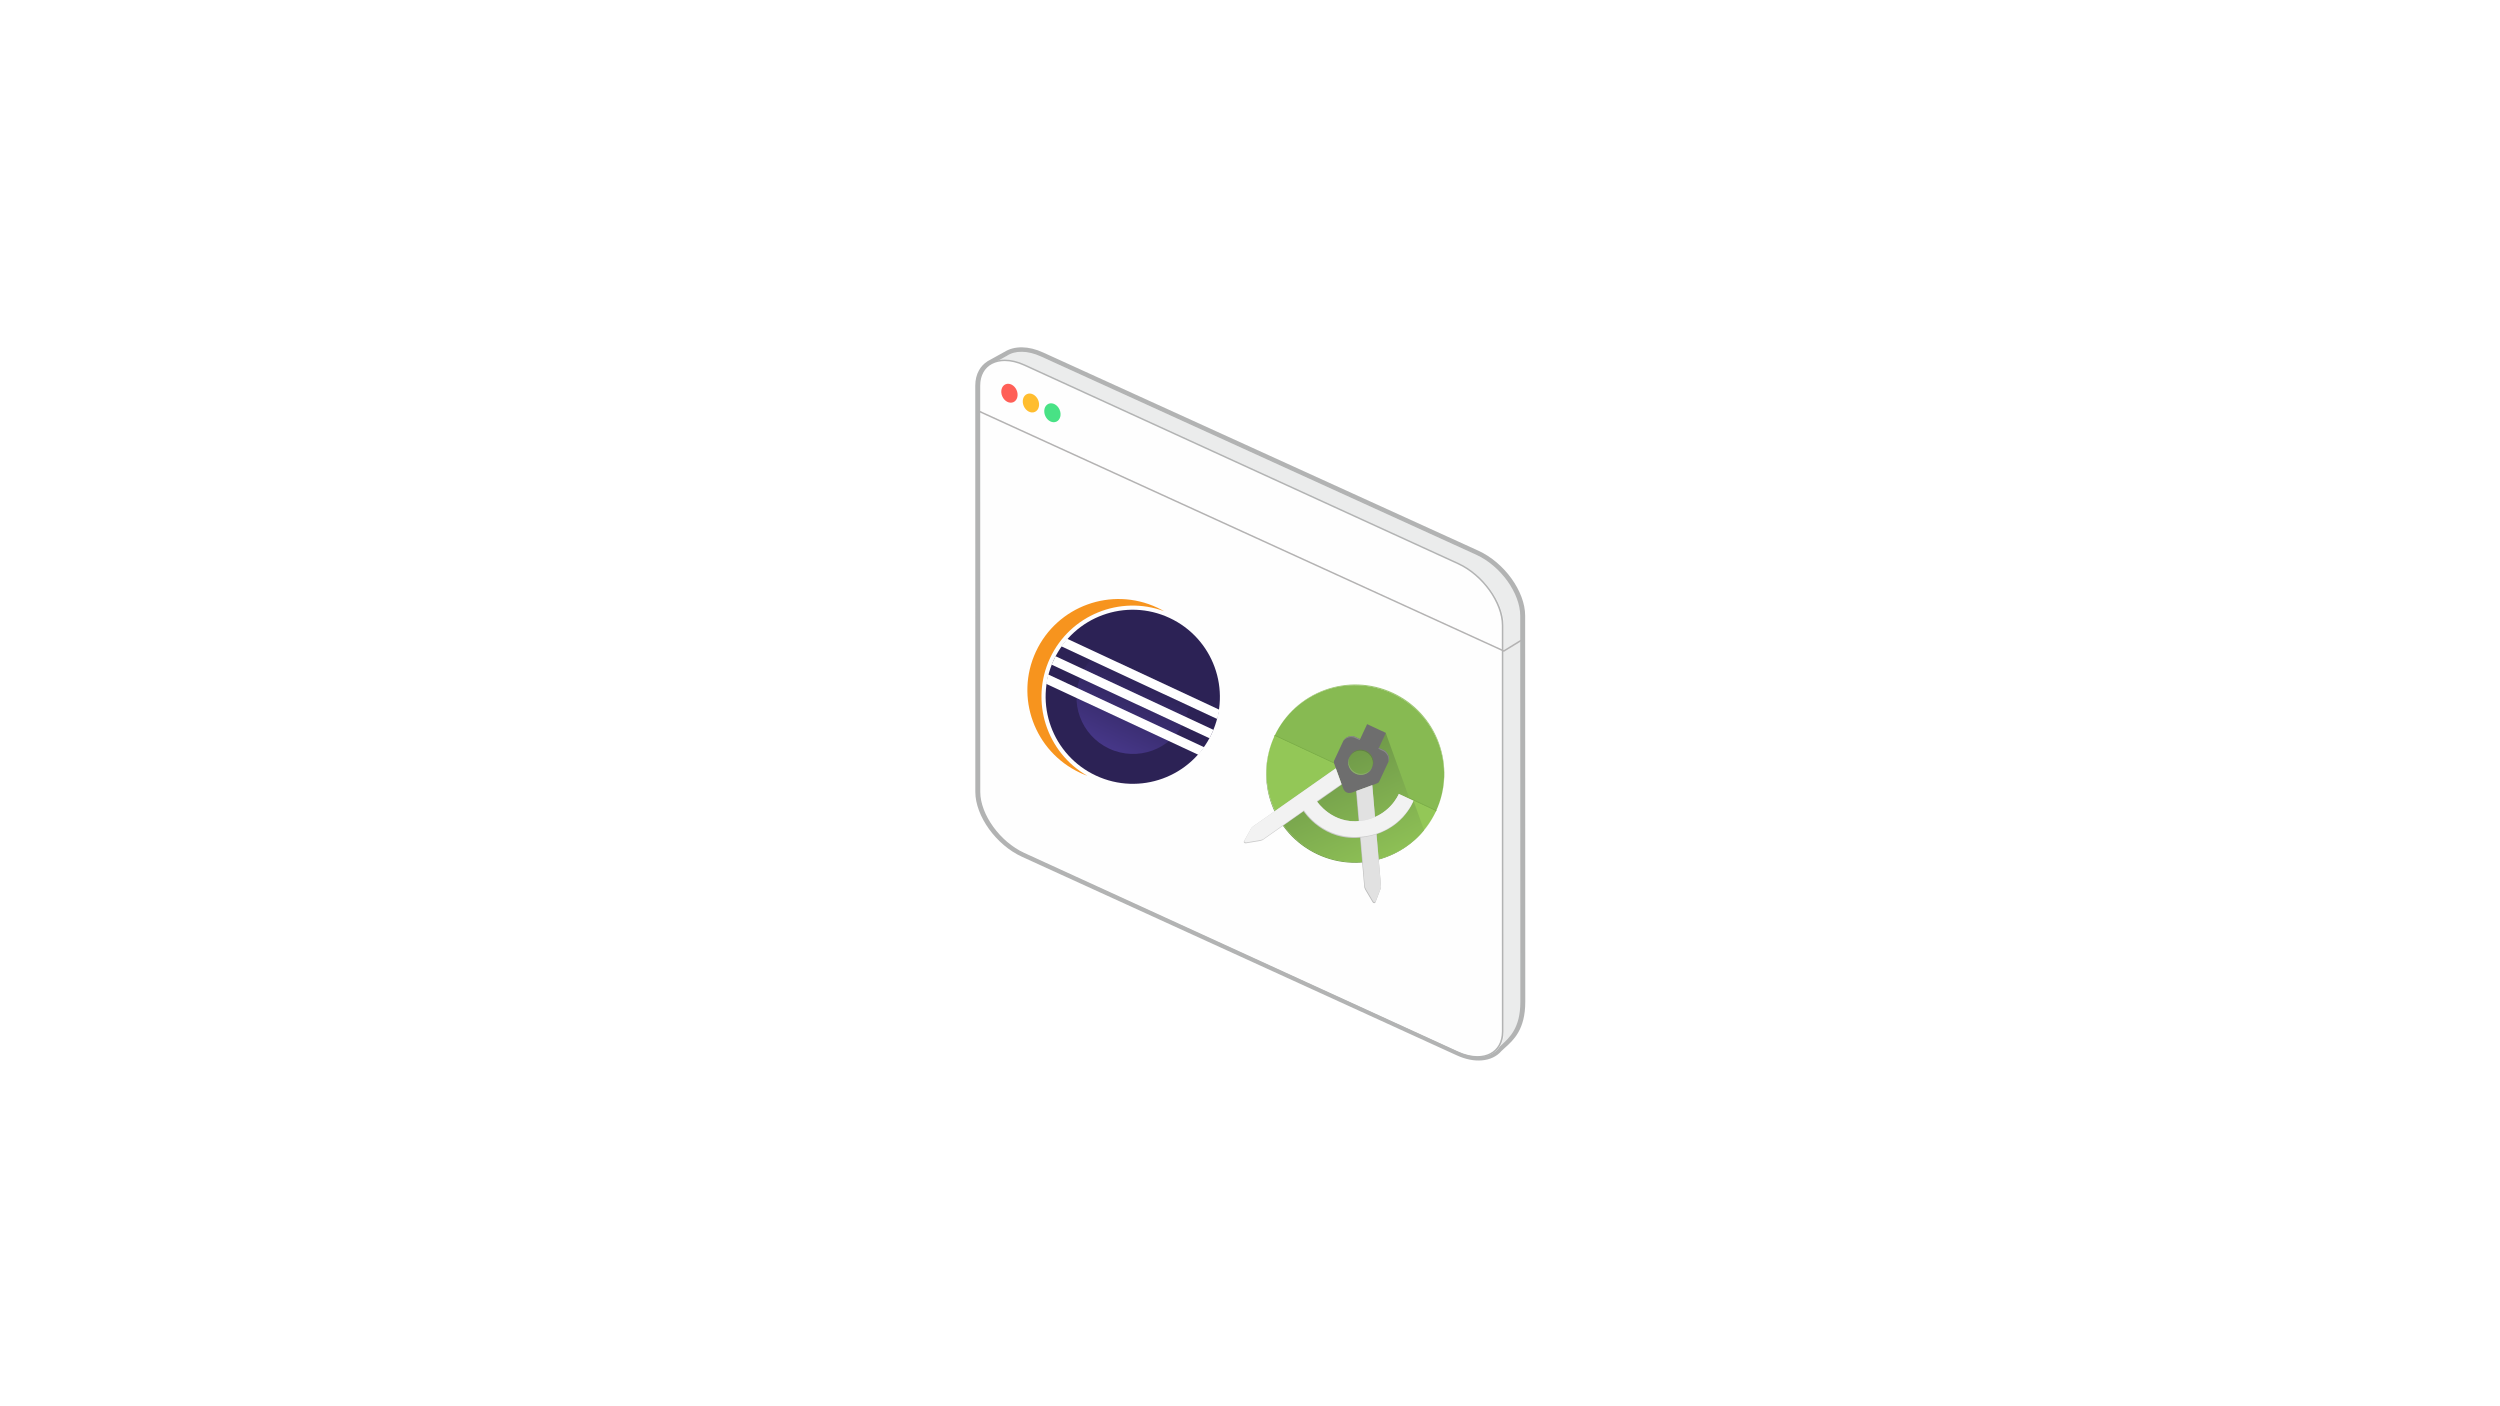<?xml version="1.0" encoding="UTF-8"?>
<svg width="1920px" height="1080px" viewBox="0 0 1920 1080" version="1.1" xmlns="http://www.w3.org/2000/svg" xmlns:xlink="http://www.w3.org/1999/xlink">
    <!-- Generator: Sketch 42 (36781) - http://www.bohemiancoding.com/sketch -->
    <title>iOS Development: XCode</title>
    <desc>Created with Sketch.</desc>
    <defs>
        <linearGradient x1="50%" y1="0%" x2="50%" y2="100%" id="linearGradient-1">
            <stop stop-color="#2C2255" offset="28.42%"></stop>
            <stop stop-color="#463788" offset="100%"></stop>
        </linearGradient>
        <linearGradient x1="90.52%" y1="92.949%" x2="17.981%" y2="22.888%" id="linearGradient-2">
            <stop stop-color="#94C858" offset="0%"></stop>
            <stop stop-color="#6F9949" offset="100%"></stop>
        </linearGradient>
    </defs>
    <g id="Android" stroke="none" stroke-width="1" fill="none" fill-rule="evenodd">
        <g id="7_03">
            <g id="iOS-Development:-XCode">
                <rect id="Rectangle" fill="#FFFFFF" x="0" y="0" width="1920" height="1080"></rect>
                <g id="IDE" transform="translate(749, 266)">
                    <g id="window">
                        <path d="M12.915,12.848 L23.927,6.76 C30.335,2.55 40.022,2.37 50.795,7.275 L385.007,159.519 C403.995,168.166 419.14,189.5 419.14,206.832 L419.233,503.404 C419.233,526.652 407.93,533.212 401.662,539.346 C395.689,546.411 384.196,547.905 371.192,541.985 L37.359,389.483 C18.417,380.836 3.226,359.542 3.226,342.165 L3.184,37.169 L3.184,30.27 C3.184,21.832 6.884,15.832 12.915,12.848 L12.915,12.848 Z" id="Shape" fill="#EBECEC"></path>
                        <path d="M9.26,11.572 L9.26,11.527 L9.922,11.145 C10.298,10.934 10.773,10.677 11.2,10.463 L11.247,10.423 L22.263,4.325 L22.263,4.37 C26.063,1.897 30.765,0.667 36.032,0.75 C41.017,0.836 46.525,2.114 52.222,4.755 L386.427,156.956 C396.397,161.512 405.322,169.304 411.777,178.25 C418.284,187.277 422.317,197.54 422.317,206.825 L422.41,503.398 C422.41,524.728 413.387,532.819 406.652,538.824 C405.699,539.674 404.844,540.444 404.179,541.124 C400.572,545.342 395.352,547.851 389.086,548.364 C383.291,548.872 376.691,547.684 369.76,544.487 L35.939,392.036 C25.968,387.48 17.043,379.684 10.589,370.742 C4.081,361.72 0.049,351.455 0.049,342.167 L0,37.171 L0,30.27 C0,25.669 0.999,21.706 2.849,18.428 C4.357,15.658 6.562,13.3 9.26,11.572 L9.26,11.572 Z M25.587,9.188 L16.516,14.167 L16.562,14.295 L14.428,15.319 C11.909,16.597 9.866,18.469 8.493,20.944 C7.114,23.453 6.308,26.605 6.308,30.268 L6.308,41.929 L6.401,342.163 C6.401,350.341 10.01,359.497 15.897,367.628 C21.785,375.809 29.856,382.877 38.781,386.965 L372.656,539.425 C378.443,542.102 383.905,543.128 388.46,542.746 C392.923,542.363 396.63,540.574 399.145,537.634 L401.329,535.037 L401.655,535.292 L402.182,534.826 C408.116,529.5 416.09,522.39 416.044,503.393 L415.997,206.825 C415.997,198.694 412.344,189.494 406.457,181.317 C400.569,173.183 392.5,166.114 383.575,162.025 L49.372,9.822 C44.485,7.608 39.927,6.499 35.939,6.413 C31.95,6.368 28.485,7.264 25.782,9.053 L25.587,9.181 L25.587,9.188 Z" id="Shape" fill="#B2B3B3"></path>
                        <path d="M16.618,251.715 L16.474,33.674 L12.155,27.116 L16.378,23.88 L12.915,12.848 L23.927,6.76 C30.335,2.55 40.022,2.37 50.795,7.275 L385.007,159.519 C403.995,168.166 419.14,189.5 419.14,206.832 L419.233,503.616 C419.233,526.91 407.93,533.428 401.662,539.558 L80.231,224.031 L16.618,251.715 Z" id="Shape" fill="#EBECEC"></path>
                        <path d="M16,251.715 L15.86,33.803 L11.584,27.413 L11.347,26.989 L11.728,26.69 L15.667,23.704 L12.297,13.017 L12.158,12.589 L12.585,12.376 L23.602,6.285 C26.972,4.071 31.195,2.921 35.99,3.007 C40.592,3.092 45.724,4.327 51.088,6.755 L385.293,158.999 C394.838,163.342 403.428,170.879 409.645,179.483 C415.911,188.168 419.807,198.005 419.807,206.821 L419.853,503.605 C419.9,524.005 411.309,531.707 404.851,537.461 C403.902,538.316 402.952,539.164 402.145,539.936 L401.669,540.399 L401.25,539.931 L80.091,224.715 L16.897,252.226 L15.995,252.608 L15.995,251.715 L16,251.715 Z M17.092,33.674 L17.278,250.822 L79.945,223.523 L80.372,223.306 L80.709,223.649 L401.671,538.739 C402.438,538.019 403.198,537.335 404.002,536.657 C410.222,531.032 418.621,523.54 418.621,503.611 L418.528,206.827 C418.528,198.224 414.731,188.648 408.604,180.084 C402.485,171.651 394.083,164.285 384.728,160.023 L50.514,7.779 C45.289,5.394 40.352,4.247 35.988,4.157 C31.432,4.073 27.442,5.138 24.306,7.226 L24.26,7.266 L13.629,13.102 L16.999,23.752 L17.092,24.089 L16.808,24.348 L12.964,27.244 L17.043,33.375 L17.09,33.674 L17.092,33.674 Z" id="Shape" fill="#B2B3B3"></path>
                        <path d="M3.184,37.166 L3.184,30.27 C3.138,12.889 19.035,5.779 37.977,14.423 L371.808,166.883 C390.796,175.568 405.943,196.862 405.943,214.234 L406.036,519.238 L406.036,526.134 C406.036,543.466 390.185,550.623 371.196,541.974 L37.363,389.483 C18.421,380.836 3.231,359.542 3.231,342.165 L3.184,37.169 L3.184,37.166 Z" id="Shape" fill="#FEFEFE"></path>
                        <path d="M2.517,36.188 L2.517,30.27 C2.517,26.006 3.465,22.35 5.171,19.322 C6.781,16.439 9.236,14.082 12.227,12.549 C15.168,10.974 18.672,10.164 22.605,10.164 C27.339,10.164 32.645,11.357 38.186,13.912 L371.234,166.373 C380.753,170.76 389.327,178.252 395.531,186.897 C401.783,195.587 405.664,205.381 405.664,214.234 L405.717,519.24 L405.717,526.139 C405.717,530.395 404.765,534.058 403.11,537.038 C401.478,539.915 399.031,542.28 396.056,543.855 C393.072,545.385 389.564,546.236 385.681,546.236 C380.949,546.236 375.64,545.003 370.055,542.491 L37.001,389.993 C27.483,385.646 18.912,378.109 12.706,369.509 C6.454,360.82 2.619,350.981 2.619,342.167 L2.526,37.171 L2.526,36.192 L2.517,36.188 Z M3.795,30.27 L3.795,38.1 L3.842,342.165 C3.842,350.769 7.63,360.352 13.743,368.873 C19.851,377.344 28.234,384.712 37.566,389.01 L370.613,541.47 C376.012,543.941 381.125,545.092 385.674,545.092 C389.323,545.092 392.637,544.327 395.389,542.876 C398.18,541.435 400.468,539.228 401.966,536.531 C403.577,533.719 404.43,530.186 404.43,526.136 L404.43,518.261 L404.383,214.241 C404.383,205.635 400.595,196.016 394.482,187.495 C388.377,179.062 379.991,171.655 370.66,167.394 L37.614,14.934 C32.213,12.466 27.146,11.316 22.6,11.316 C18.905,11.316 15.637,12.081 12.843,13.532 C10.073,14.986 7.801,17.19 6.305,19.875 C4.697,22.688 3.795,26.182 3.795,30.27 L3.795,30.27 Z" id="Shape" fill="#B2B3B3"></path>
                        <path d="M26.25,43.5 C29.564,43.5 32.25,40.142 32.25,36 C32.25,31.858 29.564,28.5 26.25,28.5 C22.936,28.5 20.25,31.858 20.25,36 C20.25,40.142 22.936,43.5 26.25,43.5 Z" id="Oval" fill="#FF5F57" transform="translate(26.25, 36) rotate(-24) translate(-26.25, -36) "></path>
                        <path d="M42.75,51 C46.064,51 48.75,47.642 48.75,43.5 C48.75,39.358 46.064,36 42.75,36 C39.436,36 36.75,39.358 36.75,43.5 C36.75,47.642 39.436,51 42.75,51 Z" id="Oval" fill="#FFBD2F" transform="translate(42.75, 43.5) rotate(-24) translate(-42.75, -43.5) "></path>
                        <path d="M59.25,58.5 C62.564,58.5 65.25,55.142 65.25,51 C65.25,46.858 62.564,43.5 59.25,43.5 C55.936,43.5 53.25,46.858 53.25,51 C53.25,55.142 55.936,58.5 59.25,58.5 Z" id="Oval" fill="#48E285" transform="translate(59.25, 51) rotate(-24) translate(-59.25, -51) "></path>
                        <polygon id="Shape" fill="#B3B2B2" points="3.468 49.471 405.899 233.319 418.807 225.354 419.518 226.333 406.322 234.417 405.989 234.631 405.659 234.46 2.901 50.498"></polygon>
                    </g>
                    <g id="Eclipse" transform="translate(114.103, 265.927) rotate(25) translate(-114.103, -265.927) translate(39.603, 195.927)">
                        <ellipse id="Oval" fill="#2C2255" cx="82.07" cy="70" rx="66.93" ry="66.818"></ellipse>
                        <ellipse id="Oval-2" fill="url(#linearGradient-1)" cx="82.468" cy="70.398" rx="43.425" ry="43.352"></ellipse>
                        <path d="M76.094,0.251 C74.124,0.085 72.131,5.65204449e-15 70.118,5.65204449e-15 C31.393,5.65204449e-15 0,31.34 0,70 C0,108.66 31.393,140 70.118,140 C72.131,140 74.124,139.915 76.094,139.749 C40.166,136.722 11.952,106.65 11.952,70 C11.952,33.35 40.166,3.278 76.094,0.251 Z" id="Combined-Shape" fill="#F7941E"></path>
                        <polygon id="Rectangle" fill="#FFFFFF" points="15.936 81.932 148.203 81.932 146.61 89.091 17.529 89.091"></polygon>
                        <rect id="Rectangle" fill="#FFFFFF" x="15.139" y="66.818" width="133.861" height="7.159"></rect>
                        <polygon id="Rectangle" fill="#FFFFFF" points="17.529 50.909 146.61 50.909 148.203 58.068 15.936 58.068"></polygon>
                    </g>
                    <g id="Android_Studio" transform="translate(288.412, 335.282) rotate(25) translate(-288.412, -335.282) translate(219.912, 258.782)">
                        <path d="M0.159,68.331 C0.159,68.398 0.159,68.465 0.159,68.531 C0.159,106.38 30.792,137.062 68.58,137.062 C106.367,137.062 137,106.38 137,68.531 C137,68.465 137,68.398 137,68.331 C136.892,105.869 106.301,136.266 68.58,136.266 C30.859,136.266 0.267,105.869 0.159,68.331 Z" id="Combined-Shape" fill="#6F9949"></path>
                        <path d="M0.159,0.119 C0.159,0.186 0.159,0.252 0.159,0.319 C0.159,38.168 30.792,68.85 68.58,68.85 C106.367,68.85 137,38.168 137,0.319 C137,0.252 137,0.186 137,0.119 C136.892,37.656 106.301,68.053 68.58,68.053 C30.859,68.053 0.267,37.656 0.159,0.119 Z" id="Combined-Shape-Copy-2" fill="#9DC673" transform="translate(68.58, 34.484) scale(1, -1) translate(-68.58, -34.484) "></path>
                        <path d="M0.16,67.894 L137,67.894 C137,67.973 137,68.053 137,68.133 C137,105.761 106.367,136.266 68.58,136.266 C30.792,136.266 0.159,105.761 0.159,68.133 C0.159,68.053 0.159,67.973 0.16,67.894 Z" id="semi_circle" fill="#93C757"></path>
                        <path d="M0.15,0.797 L136.989,0.797 C136.773,38.242 106.223,68.531 68.569,68.531 C30.915,68.531 0.365,38.242 0.15,0.797 Z" id="semi_circle-copy" fill="#87BA52" transform="translate(68.569, 34.664) scale(1, -1) translate(-68.569, -34.664) "></path>
                        <rect id="Rectangle-3" fill="#7CAF48" x="0.159" y="67.734" width="136.841" height="0.797"></rect>
                        <rect id="Rectangle-3-Copy" fill="#94C858" x="0.159" y="68.531" width="136.841" height="0.797"></rect>
                        <path d="M76.695,30.441 L61.578,44.466 L51.395,54.666 L51.872,67.575 L61.578,77.297 L32.937,126.225 C32.937,126.225 60.783,145.828 94.834,131.325 C128.885,116.822 134.772,85.584 134.772,85.584 L117.906,68.531 L114.564,68.531 L76.695,30.441 Z" id="Path-4" fill="url(#linearGradient-2)"></path>
                        <path d="M60.783,30.281 L76.695,30.281 L76.695,43.031 L81.309,43.031 C81.309,43.031 83.059,43.031 85.446,44.944 C87.833,46.856 87.833,49.884 87.833,49.884 L87.833,65.698 C87.833,65.698 87.833,66.778 87.674,67.256 C87.515,67.734 86.401,68.85 86.401,68.85 L72.717,82.556 C72.717,82.556 71.125,84.469 68.739,84.469 C66.352,84.469 64.761,82.556 64.761,82.556 L51.077,68.85 C51.077,68.85 50.045,67.787 49.804,67.256 C49.563,66.726 49.645,65.698 49.645,65.698 L49.645,49.725 C49.645,49.725 49.804,46.856 52.031,44.944 C54.259,43.031 56.487,43.031 56.487,43.031 L60.783,43.031 L60.783,30.281 Z M68.739,68.531 C74.011,68.531 78.286,64.25 78.286,58.969 C78.286,53.688 74.011,49.406 68.739,49.406 C63.466,49.406 59.192,53.688 59.192,58.969 C59.192,64.25 63.466,68.531 68.739,68.531 Z" id="Combined-Shape" fill="#6E6E6E"></path>
                        <path d="M59.2,58.969 C59.195,59.101 59.192,59.234 59.192,59.367 C59.192,64.428 63.466,68.531 68.739,68.531 C74.011,68.531 78.286,64.428 78.286,59.367 C78.286,59.234 78.283,59.101 78.277,58.969 C78.06,63.845 73.872,67.734 68.739,67.734 C63.605,67.734 59.418,63.845 59.2,58.969 Z" id="Combined-Shape" fill="#8DAD6F"></path>
                        <path d="M59.2,49.247 C59.195,49.379 59.192,49.512 59.192,49.645 C59.192,54.706 63.466,58.809 68.739,58.809 C74.011,58.809 78.286,54.706 78.286,49.645 C78.286,49.512 78.283,49.379 78.277,49.247 C78.06,54.123 73.872,58.013 68.739,58.013 C63.605,58.013 59.418,54.123 59.2,49.247 Z" id="Combined-Shape-Copy" fill="#617F44" transform="translate(68.739, 54.028) scale(1, -1) translate(-68.739, -54.028) "></path>
                        <path d="M60.783,43.828 L56.487,43.828 C56.487,43.828 54.418,43.828 52.35,45.422 C50.281,47.016 49.645,49.725 49.645,49.725 C49.645,49.725 49.645,47.334 51.713,45.263 C53.782,43.191 56.009,43.031 56.328,43.031 C56.646,43.031 60.783,43.031 60.783,43.031 L60.783,43.828 Z" id="Path-2" fill="#8B8B8B"></path>
                        <path d="M87.833,43.828 L83.537,43.828 C83.537,43.828 81.468,43.828 79.4,45.422 C77.331,47.016 76.695,49.725 76.695,49.725 C76.695,49.725 76.695,47.334 78.763,45.263 C80.832,43.191 83.059,43.031 83.377,43.031 C83.696,43.031 87.833,43.031 87.833,43.031 L87.833,43.828 Z" id="Path-2-Copy" fill="#8B8B8B" transform="translate(82.264, 46.378) scale(-1, 1) translate(-82.264, -46.378) "></path>
                        <path d="M115.042,71.081 L76.376,138.178 C76.376,138.178 75.899,138.975 75.74,139.453 C75.581,139.931 75.581,141.206 75.581,141.206 L74.785,151.566 C74.785,151.566 74.785,152.522 75.581,152.681 C76.376,152.841 77.172,152.203 77.172,152.203 L85.764,146.306 C85.764,146.306 86.887,145.452 87.355,144.872 C87.824,144.292 88.469,142.959 88.469,142.959 L124.43,80.484 L115.042,71.081 Z" id="Path-3-Copy-3" fill="#BBBBBB" transform="translate(99.607, 111.894) scale(-1, 1) translate(-99.607, -111.894) "></path>
                        <path d="M115.214,71.081 L76.867,137.7 C76.867,137.7 76.249,138.753 76.071,139.134 C75.893,139.516 75.753,140.409 75.753,140.409 L75.116,150.928 C75.116,150.928 74.957,151.725 75.753,151.884 C76.548,152.044 77.344,151.406 77.344,151.406 L85.936,145.509 C85.936,145.509 87.059,144.655 87.528,144.075 C87.996,143.495 88.641,142.162 88.641,142.162 L124.284,80.166 L115.214,71.081 Z" id="Path-3-Copy-2" fill="#E1E1E1" transform="translate(99.693, 111.496) scale(-1, 1) translate(-99.693, -111.496) "></path>
                        <path d="M53.304,71.241 L14.48,138.656 C14.48,138.656 14.104,139.389 14.002,139.772 C13.901,140.154 13.843,141.047 13.843,141.047 L13.048,151.884 C13.048,151.884 13.048,152.681 13.843,152.841 C14.639,153 15.434,152.363 15.434,152.363 L24.027,146.466 C24.027,146.466 25.149,145.611 25.618,145.031 C26.087,144.451 26.732,143.119 26.732,143.119 L44.871,111.562 C44.871,111.562 69.057,127.022 94.834,110.287 C120.611,93.553 117.906,68.691 117.906,68.691 L105.495,68.691 C105.495,68.691 106.768,87.338 88.151,99.45 C69.534,111.562 51.236,100.566 51.236,100.566 L62.692,80.644 L53.304,71.241 Z" id="Path-3" fill="#CBCBCB"></path>
                        <path d="M53.304,71.241 L14.957,137.859 C14.957,137.859 14.339,138.912 14.161,139.294 C13.984,139.675 13.843,140.569 13.843,140.569 L13.207,151.088 C13.207,151.088 13.048,151.884 13.843,152.044 C14.639,152.203 15.434,151.566 15.434,151.566 L24.027,145.669 C24.027,145.669 25.149,144.814 25.618,144.234 C26.087,143.654 26.732,142.322 26.732,142.322 L44.871,110.766 C44.871,110.766 67.466,125.772 93.561,110.38 C119.656,94.987 117.906,68.531 117.906,68.531 L105.495,68.531 C105.495,68.531 106.449,87.975 87.674,99.769 C68.898,111.562 50.758,100.247 50.758,100.247 L62.374,80.325 L53.304,71.241 Z" id="Path-3-Copy" fill="#F2F2F2"></path>
                    </g>
                </g>
            </g>
        </g>
    </g>
</svg>